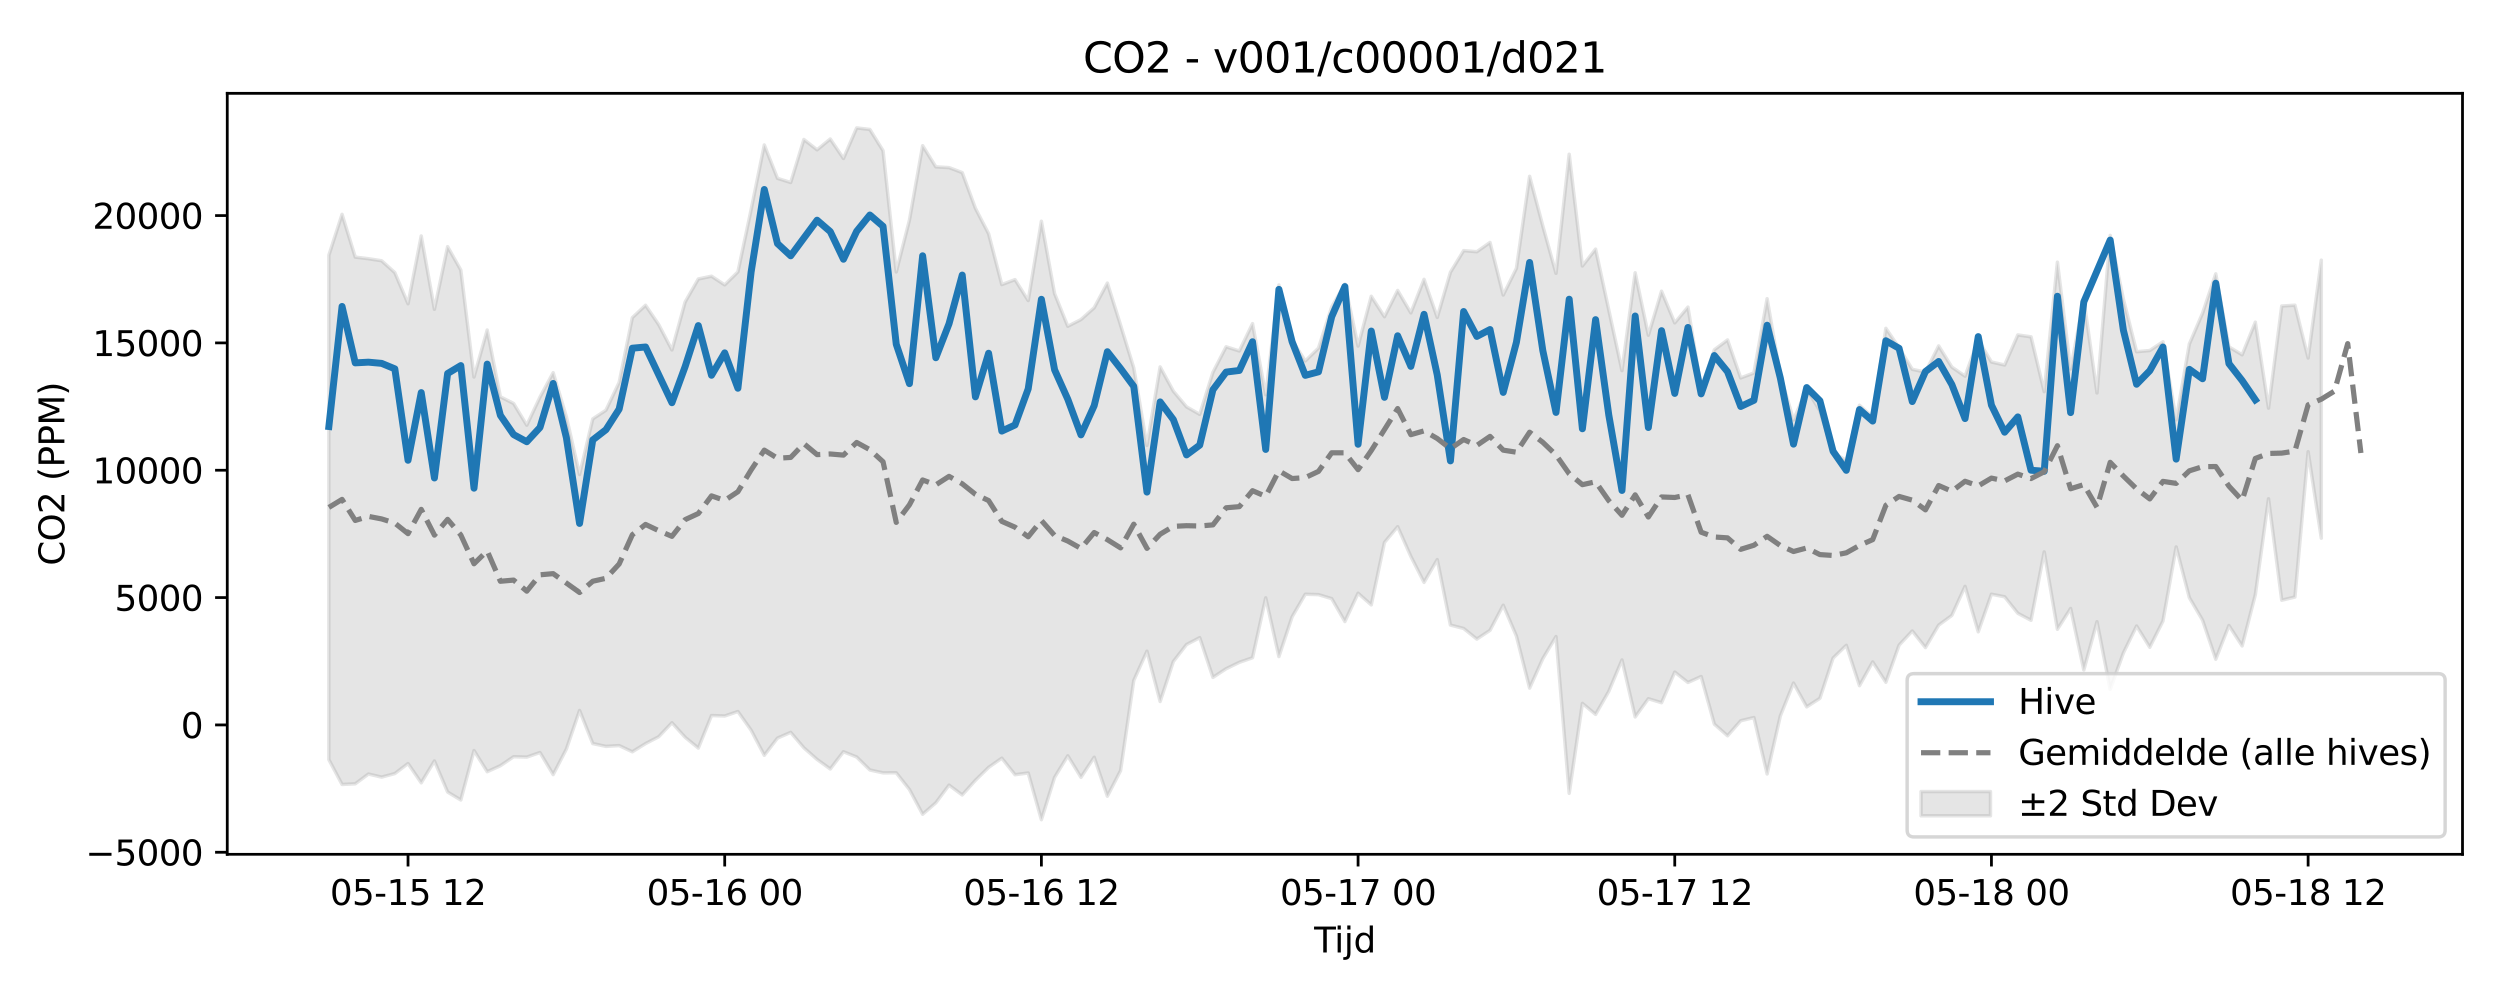 <?xml version="1.0" encoding="utf-8" standalone="no"?>
<!DOCTYPE svg PUBLIC "-//W3C//DTD SVG 1.1//EN"
  "http://www.w3.org/Graphics/SVG/1.1/DTD/svg11.dtd">
<svg xmlns:xlink="http://www.w3.org/1999/xlink" width="720pt" height="288pt" viewBox="0 0 720 288" xmlns="http://www.w3.org/2000/svg" version="1.1">
 <defs>
  <style type="text/css">*{stroke-linejoin: round; stroke-linecap: butt}</style>
 </defs>
 <g id="figure_1">
  <g id="patch_1">
   <path d="M 0 288 
L 720 288 
L 720 0 
L 0 0 
z
" style="fill: #ffffff"/>
  </g>
  <g id="axes_1">
   <g id="patch_2">
    <path d="M 65.45 246.04 
L 709.2 246.04 
L 709.2 26.88 
L 65.45 26.88 
z
" style="fill: #ffffff"/>
   </g>
   <g id="FillBetweenPolyCollection_1">
    <defs>
     <path id="mce1c0d3b7a" d="M 94.711 -214.495 
L 94.711 -69.231 
L 98.512 -62.076 
L 102.312 -62.259 
L 106.112 -65.073 
L 109.912 -64.19 
L 113.712 -65.209 
L 117.512 -68.102 
L 121.313 -62.551 
L 125.113 -68.848 
L 128.913 -59.886 
L 132.713 -57.601 
L 136.513 -71.845 
L 140.313 -65.746 
L 144.114 -67.474 
L 147.914 -70.058 
L 151.714 -69.951 
L 155.514 -71.275 
L 159.314 -64.912 
L 163.115 -72.264 
L 166.915 -83.379 
L 170.715 -73.849 
L 174.515 -73.042 
L 178.315 -73.272 
L 182.115 -71.479 
L 185.916 -73.84 
L 189.716 -75.823 
L 193.516 -79.853 
L 197.316 -75.661 
L 201.116 -72.552 
L 204.916 -81.92 
L 208.717 -81.792 
L 212.517 -83.077 
L 216.317 -77.711 
L 220.117 -70.472 
L 223.917 -75.42 
L 227.718 -77.083 
L 231.518 -72.625 
L 235.318 -69.282 
L 239.118 -66.531 
L 242.918 -71.499 
L 246.718 -69.976 
L 250.519 -66.241 
L 254.319 -65.417 
L 258.119 -65.435 
L 261.919 -60.614 
L 265.719 -53.491 
L 269.52 -56.784 
L 273.32 -61.877 
L 277.12 -59.047 
L 280.92 -63.268 
L 284.72 -66.986 
L 288.52 -69.65 
L 292.321 -64.878 
L 296.121 -65.385 
L 299.921 -51.922 
L 303.721 -64.116 
L 307.521 -70.331 
L 311.321 -64.129 
L 315.122 -69.912 
L 318.922 -58.687 
L 322.722 -66.047 
L 326.522 -92.014 
L 330.322 -100.454 
L 334.123 -85.963 
L 337.923 -97.477 
L 341.723 -102.372 
L 345.523 -104.362 
L 349.323 -92.906 
L 353.123 -95.398 
L 356.924 -97.246 
L 360.724 -98.569 
L 364.524 -115.821 
L 368.324 -98.901 
L 372.124 -110.342 
L 375.924 -116.856 
L 379.725 -116.742 
L 383.525 -115.595 
L 387.325 -108.984 
L 391.125 -117.15 
L 394.925 -113.792 
L 398.726 -131.774 
L 402.526 -136.308 
L 406.326 -127.744 
L 410.126 -120.27 
L 413.926 -126.834 
L 417.726 -107.982 
L 421.527 -107 
L 425.327 -103.944 
L 429.127 -106.463 
L 432.927 -113.692 
L 436.727 -104.809 
L 440.527 -89.824 
L 444.328 -98.298 
L 448.128 -104.668 
L 451.928 -59.526 
L 455.728 -85.431 
L 459.528 -82.25 
L 463.329 -88.89 
L 467.129 -97.928 
L 470.929 -81.514 
L 474.729 -86.768 
L 478.529 -85.617 
L 482.329 -94.44 
L 486.13 -91.447 
L 489.93 -93.165 
L 493.73 -79.443 
L 497.53 -76.091 
L 501.33 -80.429 
L 505.13 -81.344 
L 508.931 -65.099 
L 512.731 -81.795 
L 516.531 -91.28 
L 520.331 -84.421 
L 524.131 -86.885 
L 527.932 -98.478 
L 531.732 -102.151 
L 535.532 -90.525 
L 539.332 -97.366 
L 543.132 -91.504 
L 546.932 -102.192 
L 550.733 -106.274 
L 554.533 -101.497 
L 558.333 -107.959 
L 562.133 -110.755 
L 565.933 -119.129 
L 569.734 -106.034 
L 573.534 -116.866 
L 577.334 -116.121 
L 581.134 -111.368 
L 584.934 -109.353 
L 588.734 -129.056 
L 592.535 -106.761 
L 596.335 -112.754 
L 600.135 -95.031 
L 603.935 -108.952 
L 607.735 -89.474 
L 611.535 -99.946 
L 615.336 -107.711 
L 619.136 -101.574 
L 622.936 -109.148 
L 626.736 -130.479 
L 630.536 -115.865 
L 634.337 -109.392 
L 638.137 -98.144 
L 641.937 -107.855 
L 645.737 -101.967 
L 649.537 -116.717 
L 653.337 -144.359 
L 657.138 -115.139 
L 660.938 -116.054 
L 664.738 -157.914 
L 668.538 -132.992 
L 668.538 -213.082 
L 668.538 -213.082 
L 664.738 -184.9 
L 660.938 -200.1 
L 657.138 -199.872 
L 653.337 -170.446 
L 649.537 -195.225 
L 645.737 -185.814 
L 641.937 -188.114 
L 638.137 -209.134 
L 634.337 -197.8 
L 630.536 -188.935 
L 626.736 -167.095 
L 622.936 -189.584 
L 619.136 -187.052 
L 615.336 -186.712 
L 611.535 -201.849 
L 607.735 -220.219 
L 603.935 -174.827 
L 600.135 -201.833 
L 596.335 -181.721 
L 592.535 -212.503 
L 588.734 -175.2 
L 584.934 -190.997 
L 581.134 -191.539 
L 577.334 -182.875 
L 573.534 -183.748 
L 569.734 -190.089 
L 565.933 -179.659 
L 562.133 -182.288 
L 558.333 -188.378 
L 554.533 -180.833 
L 550.733 -181.64 
L 546.932 -187.868 
L 543.132 -193.447 
L 539.332 -167.814 
L 535.532 -171.298 
L 531.732 -155.42 
L 527.932 -157.57 
L 524.131 -169.671 
L 520.331 -175.945 
L 516.531 -167.052 
L 512.731 -179.985 
L 508.931 -201.984 
L 505.13 -180.6 
L 501.33 -179.159 
L 497.53 -190.097 
L 493.73 -187.262 
L 489.93 -176.289 
L 486.13 -199.557 
L 482.329 -195.013 
L 478.529 -204.137 
L 474.729 -191.451 
L 470.929 -209.447 
L 467.129 -181.266 
L 463.329 -198.729 
L 459.528 -216.252 
L 455.728 -211.394 
L 451.928 -243.582 
L 448.128 -209.274 
L 444.328 -222.933 
L 440.527 -237.219 
L 436.727 -210.721 
L 432.927 -203.029 
L 429.127 -218.178 
L 425.327 -215.504 
L 421.527 -215.829 
L 417.726 -209.582 
L 413.926 -196.582 
L 410.126 -207.55 
L 406.326 -197.889 
L 402.526 -204.357 
L 398.726 -196.783 
L 394.925 -202.676 
L 391.125 -188.33 
L 387.325 -206.183 
L 383.525 -199.601 
L 379.725 -187.745 
L 375.924 -184.045 
L 372.124 -190.024 
L 368.324 -205.922 
L 364.524 -174.289 
L 360.724 -194.792 
L 356.924 -186.923 
L 353.123 -188.125 
L 349.323 -180.764 
L 345.523 -168.662 
L 341.723 -170.831 
L 337.923 -175.349 
L 334.123 -182.336 
L 330.322 -159.7 
L 326.522 -182.048 
L 322.722 -194.376 
L 318.922 -206.478 
L 315.122 -199.362 
L 311.321 -195.972 
L 307.521 -194.034 
L 303.721 -203.452 
L 299.921 -224.29 
L 296.121 -201.441 
L 292.321 -207.472 
L 288.52 -206.042 
L 284.72 -220.682 
L 280.92 -228.012 
L 277.12 -238.295 
L 273.32 -239.734 
L 269.52 -239.946 
L 265.719 -246.047 
L 261.919 -224.617 
L 258.119 -209.683 
L 254.319 -244.603 
L 250.519 -250.724 
L 246.718 -251.158 
L 242.918 -242.357 
L 239.118 -247.977 
L 235.318 -244.855 
L 231.518 -247.828 
L 227.718 -235.438 
L 223.917 -236.641 
L 220.117 -246.251 
L 216.317 -227.585 
L 212.517 -209.7 
L 208.717 -205.957 
L 204.916 -208.454 
L 201.116 -207.659 
L 197.316 -201.025 
L 193.516 -187.211 
L 189.716 -194.498 
L 185.916 -200.085 
L 182.115 -196.515 
L 178.315 -177.874 
L 174.515 -169.866 
L 170.715 -167.355 
L 166.915 -151.338 
L 163.115 -167.97 
L 159.314 -180.668 
L 155.514 -173.636 
L 151.714 -165.538 
L 147.914 -171.809 
L 144.114 -173.717 
L 140.313 -192.954 
L 136.513 -179.425 
L 132.713 -210.235 
L 128.913 -216.964 
L 125.113 -198.926 
L 121.313 -220.051 
L 117.512 -200.516 
L 113.712 -209.485 
L 109.912 -212.903 
L 106.112 -213.492 
L 102.312 -213.959 
L 98.512 -226.269 
L 94.711 -214.495 
z
" style="stroke: #808080; stroke-opacity: 0.2"/>
    </defs>
    <g clip-path="url(#pf189ae7659)">
     <use xlink:href="#mce1c0d3b7a" x="0" y="288" style="fill: #808080; fill-opacity: 0.2; stroke: #808080; stroke-opacity: 0.2"/>
    </g>
   </g>
   <g id="matplotlib.axis_1">
    <g id="xtick_1">
     <g id="line2d_1">
      <defs>
       <path id="mb85e89aa7a" d="M 0 0 
L 0 3.5 
" style="stroke: #000000; stroke-width: 0.8"/>
      </defs>
      <g>
       <use xlink:href="#mb85e89aa7a" x="117.512" y="246.04" style="stroke: #000000; stroke-width: 0.8"/>
      </g>
     </g>
     <g id="text_1">
      <!-- 05-15 12 -->
      <g transform="translate(95.032 260.638) scale(0.1 -0.1)">
       <defs>
        <path id="DejaVuSans-30" d="M 2034 4250 
Q 1547 4250 1301 3770 
Q 1056 3291 1056 2328 
Q 1056 1369 1301 889 
Q 1547 409 2034 409 
Q 2525 409 2770 889 
Q 3016 1369 3016 2328 
Q 3016 3291 2770 3770 
Q 2525 4250 2034 4250 
z
M 2034 4750 
Q 2819 4750 3233 4129 
Q 3647 3509 3647 2328 
Q 3647 1150 3233 529 
Q 2819 -91 2034 -91 
Q 1250 -91 836 529 
Q 422 1150 422 2328 
Q 422 3509 836 4129 
Q 1250 4750 2034 4750 
z
" transform="scale(0.016)"/>
        <path id="DejaVuSans-35" d="M 691 4666 
L 3169 4666 
L 3169 4134 
L 1269 4134 
L 1269 2991 
Q 1406 3038 1543 3061 
Q 1681 3084 1819 3084 
Q 2600 3084 3056 2656 
Q 3513 2228 3513 1497 
Q 3513 744 3044 326 
Q 2575 -91 1722 -91 
Q 1428 -91 1123 -41 
Q 819 9 494 109 
L 494 744 
Q 775 591 1075 516 
Q 1375 441 1709 441 
Q 2250 441 2565 725 
Q 2881 1009 2881 1497 
Q 2881 1984 2565 2268 
Q 2250 2553 1709 2553 
Q 1456 2553 1204 2497 
Q 953 2441 691 2322 
L 691 4666 
z
" transform="scale(0.016)"/>
        <path id="DejaVuSans-2d" d="M 313 2009 
L 1997 2009 
L 1997 1497 
L 313 1497 
L 313 2009 
z
" transform="scale(0.016)"/>
        <path id="DejaVuSans-31" d="M 794 531 
L 1825 531 
L 1825 4091 
L 703 3866 
L 703 4441 
L 1819 4666 
L 2450 4666 
L 2450 531 
L 3481 531 
L 3481 0 
L 794 0 
L 794 531 
z
" transform="scale(0.016)"/>
        <path id="DejaVuSans-20" transform="scale(0.016)"/>
        <path id="DejaVuSans-32" d="M 1228 531 
L 3431 531 
L 3431 0 
L 469 0 
L 469 531 
Q 828 903 1448 1529 
Q 2069 2156 2228 2338 
Q 2531 2678 2651 2914 
Q 2772 3150 2772 3378 
Q 2772 3750 2511 3984 
Q 2250 4219 1831 4219 
Q 1534 4219 1204 4116 
Q 875 4013 500 3803 
L 500 4441 
Q 881 4594 1212 4672 
Q 1544 4750 1819 4750 
Q 2544 4750 2975 4387 
Q 3406 4025 3406 3419 
Q 3406 3131 3298 2873 
Q 3191 2616 2906 2266 
Q 2828 2175 2409 1742 
Q 1991 1309 1228 531 
z
" transform="scale(0.016)"/>
       </defs>
       <use xlink:href="#DejaVuSans-30"/>
       <use xlink:href="#DejaVuSans-35" transform="translate(63.623 0)"/>
       <use xlink:href="#DejaVuSans-2d" transform="translate(127.246 0)"/>
       <use xlink:href="#DejaVuSans-31" transform="translate(163.33 0)"/>
       <use xlink:href="#DejaVuSans-35" transform="translate(226.953 0)"/>
       <use xlink:href="#DejaVuSans-20" transform="translate(290.576 0)"/>
       <use xlink:href="#DejaVuSans-31" transform="translate(322.363 0)"/>
       <use xlink:href="#DejaVuSans-32" transform="translate(385.986 0)"/>
      </g>
     </g>
    </g>
    <g id="xtick_2">
     <g id="line2d_2">
      <g>
       <use xlink:href="#mb85e89aa7a" x="208.717" y="246.04" style="stroke: #000000; stroke-width: 0.8"/>
      </g>
     </g>
     <g id="text_2">
      <!-- 05-16 00 -->
      <g transform="translate(186.236 260.638) scale(0.1 -0.1)">
       <defs>
        <path id="DejaVuSans-36" d="M 2113 2584 
Q 1688 2584 1439 2293 
Q 1191 2003 1191 1497 
Q 1191 994 1439 701 
Q 1688 409 2113 409 
Q 2538 409 2786 701 
Q 3034 994 3034 1497 
Q 3034 2003 2786 2293 
Q 2538 2584 2113 2584 
z
M 3366 4563 
L 3366 3988 
Q 3128 4100 2886 4159 
Q 2644 4219 2406 4219 
Q 1781 4219 1451 3797 
Q 1122 3375 1075 2522 
Q 1259 2794 1537 2939 
Q 1816 3084 2150 3084 
Q 2853 3084 3261 2657 
Q 3669 2231 3669 1497 
Q 3669 778 3244 343 
Q 2819 -91 2113 -91 
Q 1303 -91 875 529 
Q 447 1150 447 2328 
Q 447 3434 972 4092 
Q 1497 4750 2381 4750 
Q 2619 4750 2861 4703 
Q 3103 4656 3366 4563 
z
" transform="scale(0.016)"/>
       </defs>
       <use xlink:href="#DejaVuSans-30"/>
       <use xlink:href="#DejaVuSans-35" transform="translate(63.623 0)"/>
       <use xlink:href="#DejaVuSans-2d" transform="translate(127.246 0)"/>
       <use xlink:href="#DejaVuSans-31" transform="translate(163.33 0)"/>
       <use xlink:href="#DejaVuSans-36" transform="translate(226.953 0)"/>
       <use xlink:href="#DejaVuSans-20" transform="translate(290.576 0)"/>
       <use xlink:href="#DejaVuSans-30" transform="translate(322.363 0)"/>
       <use xlink:href="#DejaVuSans-30" transform="translate(385.986 0)"/>
      </g>
     </g>
    </g>
    <g id="xtick_3">
     <g id="line2d_3">
      <g>
       <use xlink:href="#mb85e89aa7a" x="299.921" y="246.04" style="stroke: #000000; stroke-width: 0.8"/>
      </g>
     </g>
     <g id="text_3">
      <!-- 05-16 12 -->
      <g transform="translate(277.44 260.638) scale(0.1 -0.1)">
       <use xlink:href="#DejaVuSans-30"/>
       <use xlink:href="#DejaVuSans-35" transform="translate(63.623 0)"/>
       <use xlink:href="#DejaVuSans-2d" transform="translate(127.246 0)"/>
       <use xlink:href="#DejaVuSans-31" transform="translate(163.33 0)"/>
       <use xlink:href="#DejaVuSans-36" transform="translate(226.953 0)"/>
       <use xlink:href="#DejaVuSans-20" transform="translate(290.576 0)"/>
       <use xlink:href="#DejaVuSans-31" transform="translate(322.363 0)"/>
       <use xlink:href="#DejaVuSans-32" transform="translate(385.986 0)"/>
      </g>
     </g>
    </g>
    <g id="xtick_4">
     <g id="line2d_4">
      <g>
       <use xlink:href="#mb85e89aa7a" x="391.125" y="246.04" style="stroke: #000000; stroke-width: 0.8"/>
      </g>
     </g>
     <g id="text_4">
      <!-- 05-17 00 -->
      <g transform="translate(368.645 260.638) scale(0.1 -0.1)">
       <defs>
        <path id="DejaVuSans-37" d="M 525 4666 
L 3525 4666 
L 3525 4397 
L 1831 0 
L 1172 0 
L 2766 4134 
L 525 4134 
L 525 4666 
z
" transform="scale(0.016)"/>
       </defs>
       <use xlink:href="#DejaVuSans-30"/>
       <use xlink:href="#DejaVuSans-35" transform="translate(63.623 0)"/>
       <use xlink:href="#DejaVuSans-2d" transform="translate(127.246 0)"/>
       <use xlink:href="#DejaVuSans-31" transform="translate(163.33 0)"/>
       <use xlink:href="#DejaVuSans-37" transform="translate(226.953 0)"/>
       <use xlink:href="#DejaVuSans-20" transform="translate(290.576 0)"/>
       <use xlink:href="#DejaVuSans-30" transform="translate(322.363 0)"/>
       <use xlink:href="#DejaVuSans-30" transform="translate(385.986 0)"/>
      </g>
     </g>
    </g>
    <g id="xtick_5">
     <g id="line2d_5">
      <g>
       <use xlink:href="#mb85e89aa7a" x="482.329" y="246.04" style="stroke: #000000; stroke-width: 0.8"/>
      </g>
     </g>
     <g id="text_5">
      <!-- 05-17 12 -->
      <g transform="translate(459.849 260.638) scale(0.1 -0.1)">
       <use xlink:href="#DejaVuSans-30"/>
       <use xlink:href="#DejaVuSans-35" transform="translate(63.623 0)"/>
       <use xlink:href="#DejaVuSans-2d" transform="translate(127.246 0)"/>
       <use xlink:href="#DejaVuSans-31" transform="translate(163.33 0)"/>
       <use xlink:href="#DejaVuSans-37" transform="translate(226.953 0)"/>
       <use xlink:href="#DejaVuSans-20" transform="translate(290.576 0)"/>
       <use xlink:href="#DejaVuSans-31" transform="translate(322.363 0)"/>
       <use xlink:href="#DejaVuSans-32" transform="translate(385.986 0)"/>
      </g>
     </g>
    </g>
    <g id="xtick_6">
     <g id="line2d_6">
      <g>
       <use xlink:href="#mb85e89aa7a" x="573.534" y="246.04" style="stroke: #000000; stroke-width: 0.8"/>
      </g>
     </g>
     <g id="text_6">
      <!-- 05-18 00 -->
      <g transform="translate(551.053 260.638) scale(0.1 -0.1)">
       <defs>
        <path id="DejaVuSans-38" d="M 2034 2216 
Q 1584 2216 1326 1975 
Q 1069 1734 1069 1313 
Q 1069 891 1326 650 
Q 1584 409 2034 409 
Q 2484 409 2743 651 
Q 3003 894 3003 1313 
Q 3003 1734 2745 1975 
Q 2488 2216 2034 2216 
z
M 1403 2484 
Q 997 2584 770 2862 
Q 544 3141 544 3541 
Q 544 4100 942 4425 
Q 1341 4750 2034 4750 
Q 2731 4750 3128 4425 
Q 3525 4100 3525 3541 
Q 3525 3141 3298 2862 
Q 3072 2584 2669 2484 
Q 3125 2378 3379 2068 
Q 3634 1759 3634 1313 
Q 3634 634 3220 271 
Q 2806 -91 2034 -91 
Q 1263 -91 848 271 
Q 434 634 434 1313 
Q 434 1759 690 2068 
Q 947 2378 1403 2484 
z
M 1172 3481 
Q 1172 3119 1398 2916 
Q 1625 2713 2034 2713 
Q 2441 2713 2670 2916 
Q 2900 3119 2900 3481 
Q 2900 3844 2670 4047 
Q 2441 4250 2034 4250 
Q 1625 4250 1398 4047 
Q 1172 3844 1172 3481 
z
" transform="scale(0.016)"/>
       </defs>
       <use xlink:href="#DejaVuSans-30"/>
       <use xlink:href="#DejaVuSans-35" transform="translate(63.623 0)"/>
       <use xlink:href="#DejaVuSans-2d" transform="translate(127.246 0)"/>
       <use xlink:href="#DejaVuSans-31" transform="translate(163.33 0)"/>
       <use xlink:href="#DejaVuSans-38" transform="translate(226.953 0)"/>
       <use xlink:href="#DejaVuSans-20" transform="translate(290.576 0)"/>
       <use xlink:href="#DejaVuSans-30" transform="translate(322.363 0)"/>
       <use xlink:href="#DejaVuSans-30" transform="translate(385.986 0)"/>
      </g>
     </g>
    </g>
    <g id="xtick_7">
     <g id="line2d_7">
      <g>
       <use xlink:href="#mb85e89aa7a" x="664.738" y="246.04" style="stroke: #000000; stroke-width: 0.8"/>
      </g>
     </g>
     <g id="text_7">
      <!-- 05-18 12 -->
      <g transform="translate(642.257 260.638) scale(0.1 -0.1)">
       <use xlink:href="#DejaVuSans-30"/>
       <use xlink:href="#DejaVuSans-35" transform="translate(63.623 0)"/>
       <use xlink:href="#DejaVuSans-2d" transform="translate(127.246 0)"/>
       <use xlink:href="#DejaVuSans-31" transform="translate(163.33 0)"/>
       <use xlink:href="#DejaVuSans-38" transform="translate(226.953 0)"/>
       <use xlink:href="#DejaVuSans-20" transform="translate(290.576 0)"/>
       <use xlink:href="#DejaVuSans-31" transform="translate(322.363 0)"/>
       <use xlink:href="#DejaVuSans-32" transform="translate(385.986 0)"/>
      </g>
     </g>
    </g>
    <g id="text_8">
     <!-- Tijd -->
     <g transform="translate(378.475 274.317) scale(0.1 -0.1)">
      <defs>
       <path id="DejaVuSans-54" d="M -19 4666 
L 3928 4666 
L 3928 4134 
L 2272 4134 
L 2272 0 
L 1638 0 
L 1638 4134 
L -19 4134 
L -19 4666 
z
" transform="scale(0.016)"/>
       <path id="DejaVuSans-69" d="M 603 3500 
L 1178 3500 
L 1178 0 
L 603 0 
L 603 3500 
z
M 603 4863 
L 1178 4863 
L 1178 4134 
L 603 4134 
L 603 4863 
z
" transform="scale(0.016)"/>
       <path id="DejaVuSans-6a" d="M 603 3500 
L 1178 3500 
L 1178 -63 
Q 1178 -731 923 -1031 
Q 669 -1331 103 -1331 
L -116 -1331 
L -116 -844 
L 38 -844 
Q 366 -844 484 -692 
Q 603 -541 603 -63 
L 603 3500 
z
M 603 4863 
L 1178 4863 
L 1178 4134 
L 603 4134 
L 603 4863 
z
" transform="scale(0.016)"/>
       <path id="DejaVuSans-64" d="M 2906 2969 
L 2906 4863 
L 3481 4863 
L 3481 0 
L 2906 0 
L 2906 525 
Q 2725 213 2448 61 
Q 2172 -91 1784 -91 
Q 1150 -91 751 415 
Q 353 922 353 1747 
Q 353 2572 751 3078 
Q 1150 3584 1784 3584 
Q 2172 3584 2448 3432 
Q 2725 3281 2906 2969 
z
M 947 1747 
Q 947 1113 1208 752 
Q 1469 391 1925 391 
Q 2381 391 2643 752 
Q 2906 1113 2906 1747 
Q 2906 2381 2643 2742 
Q 2381 3103 1925 3103 
Q 1469 3103 1208 2742 
Q 947 2381 947 1747 
z
" transform="scale(0.016)"/>
      </defs>
      <use xlink:href="#DejaVuSans-54"/>
      <use xlink:href="#DejaVuSans-69" transform="translate(57.959 0)"/>
      <use xlink:href="#DejaVuSans-6a" transform="translate(85.742 0)"/>
      <use xlink:href="#DejaVuSans-64" transform="translate(113.525 0)"/>
     </g>
    </g>
   </g>
   <g id="matplotlib.axis_2">
    <g id="ytick_1">
     <g id="line2d_8">
      <defs>
       <path id="m523d110ab5" d="M 0 0 
L -3.5 0 
" style="stroke: #000000; stroke-width: 0.8"/>
      </defs>
      <g>
       <use xlink:href="#m523d110ab5" x="65.45" y="245.447" style="stroke: #000000; stroke-width: 0.8"/>
      </g>
     </g>
     <g id="text_9">
      <!-- −5000 -->
      <g transform="translate(24.62 249.246) scale(0.1 -0.1)">
       <defs>
        <path id="DejaVuSans-2212" d="M 678 2272 
L 4684 2272 
L 4684 1741 
L 678 1741 
L 678 2272 
z
" transform="scale(0.016)"/>
       </defs>
       <use xlink:href="#DejaVuSans-2212"/>
       <use xlink:href="#DejaVuSans-35" transform="translate(83.789 0)"/>
       <use xlink:href="#DejaVuSans-30" transform="translate(147.412 0)"/>
       <use xlink:href="#DejaVuSans-30" transform="translate(211.035 0)"/>
       <use xlink:href="#DejaVuSans-30" transform="translate(274.658 0)"/>
      </g>
     </g>
    </g>
    <g id="ytick_2">
     <g id="line2d_9">
      <g>
       <use xlink:href="#m523d110ab5" x="65.45" y="208.774" style="stroke: #000000; stroke-width: 0.8"/>
      </g>
     </g>
     <g id="text_10">
      <!-- 0 -->
      <g transform="translate(52.087 212.573) scale(0.1 -0.1)">
       <use xlink:href="#DejaVuSans-30"/>
      </g>
     </g>
    </g>
    <g id="ytick_3">
     <g id="line2d_10">
      <g>
       <use xlink:href="#m523d110ab5" x="65.45" y="172.101" style="stroke: #000000; stroke-width: 0.8"/>
      </g>
     </g>
     <g id="text_11">
      <!-- 5000 -->
      <g transform="translate(33 175.901) scale(0.1 -0.1)">
       <use xlink:href="#DejaVuSans-35"/>
       <use xlink:href="#DejaVuSans-30" transform="translate(63.623 0)"/>
       <use xlink:href="#DejaVuSans-30" transform="translate(127.246 0)"/>
       <use xlink:href="#DejaVuSans-30" transform="translate(190.869 0)"/>
      </g>
     </g>
    </g>
    <g id="ytick_4">
     <g id="line2d_11">
      <g>
       <use xlink:href="#m523d110ab5" x="65.45" y="135.429" style="stroke: #000000; stroke-width: 0.8"/>
      </g>
     </g>
     <g id="text_12">
      <!-- 10000 -->
      <g transform="translate(26.637 139.228) scale(0.1 -0.1)">
       <use xlink:href="#DejaVuSans-31"/>
       <use xlink:href="#DejaVuSans-30" transform="translate(63.623 0)"/>
       <use xlink:href="#DejaVuSans-30" transform="translate(127.246 0)"/>
       <use xlink:href="#DejaVuSans-30" transform="translate(190.869 0)"/>
       <use xlink:href="#DejaVuSans-30" transform="translate(254.492 0)"/>
      </g>
     </g>
    </g>
    <g id="ytick_5">
     <g id="line2d_12">
      <g>
       <use xlink:href="#m523d110ab5" x="65.45" y="98.756" style="stroke: #000000; stroke-width: 0.8"/>
      </g>
     </g>
     <g id="text_13">
      <!-- 15000 -->
      <g transform="translate(26.637 102.555) scale(0.1 -0.1)">
       <use xlink:href="#DejaVuSans-31"/>
       <use xlink:href="#DejaVuSans-35" transform="translate(63.623 0)"/>
       <use xlink:href="#DejaVuSans-30" transform="translate(127.246 0)"/>
       <use xlink:href="#DejaVuSans-30" transform="translate(190.869 0)"/>
       <use xlink:href="#DejaVuSans-30" transform="translate(254.492 0)"/>
      </g>
     </g>
    </g>
    <g id="ytick_6">
     <g id="line2d_13">
      <g>
       <use xlink:href="#m523d110ab5" x="65.45" y="62.083" style="stroke: #000000; stroke-width: 0.8"/>
      </g>
     </g>
     <g id="text_14">
      <!-- 20000 -->
      <g transform="translate(26.637 65.883) scale(0.1 -0.1)">
       <use xlink:href="#DejaVuSans-32"/>
       <use xlink:href="#DejaVuSans-30" transform="translate(63.623 0)"/>
       <use xlink:href="#DejaVuSans-30" transform="translate(127.246 0)"/>
       <use xlink:href="#DejaVuSans-30" transform="translate(190.869 0)"/>
       <use xlink:href="#DejaVuSans-30" transform="translate(254.492 0)"/>
      </g>
     </g>
    </g>
    <g id="text_15">
     <!-- CO2 (PPM) -->
     <g transform="translate(18.541 162.903) rotate(-90) scale(0.1 -0.1)">
      <defs>
       <path id="DejaVuSans-43" d="M 4122 4306 
L 4122 3641 
Q 3803 3938 3442 4084 
Q 3081 4231 2675 4231 
Q 1875 4231 1450 3742 
Q 1025 3253 1025 2328 
Q 1025 1406 1450 917 
Q 1875 428 2675 428 
Q 3081 428 3442 575 
Q 3803 722 4122 1019 
L 4122 359 
Q 3791 134 3420 21 
Q 3050 -91 2638 -91 
Q 1578 -91 968 557 
Q 359 1206 359 2328 
Q 359 3453 968 4101 
Q 1578 4750 2638 4750 
Q 3056 4750 3426 4639 
Q 3797 4528 4122 4306 
z
" transform="scale(0.016)"/>
       <path id="DejaVuSans-4f" d="M 2522 4238 
Q 1834 4238 1429 3725 
Q 1025 3213 1025 2328 
Q 1025 1447 1429 934 
Q 1834 422 2522 422 
Q 3209 422 3611 934 
Q 4013 1447 4013 2328 
Q 4013 3213 3611 3725 
Q 3209 4238 2522 4238 
z
M 2522 4750 
Q 3503 4750 4090 4092 
Q 4678 3434 4678 2328 
Q 4678 1225 4090 567 
Q 3503 -91 2522 -91 
Q 1538 -91 948 565 
Q 359 1222 359 2328 
Q 359 3434 948 4092 
Q 1538 4750 2522 4750 
z
" transform="scale(0.016)"/>
       <path id="DejaVuSans-28" d="M 1984 4856 
Q 1566 4138 1362 3434 
Q 1159 2731 1159 2009 
Q 1159 1288 1364 580 
Q 1569 -128 1984 -844 
L 1484 -844 
Q 1016 -109 783 600 
Q 550 1309 550 2009 
Q 550 2706 781 3412 
Q 1013 4119 1484 4856 
L 1984 4856 
z
" transform="scale(0.016)"/>
       <path id="DejaVuSans-50" d="M 1259 4147 
L 1259 2394 
L 2053 2394 
Q 2494 2394 2734 2622 
Q 2975 2850 2975 3272 
Q 2975 3691 2734 3919 
Q 2494 4147 2053 4147 
L 1259 4147 
z
M 628 4666 
L 2053 4666 
Q 2838 4666 3239 4311 
Q 3641 3956 3641 3272 
Q 3641 2581 3239 2228 
Q 2838 1875 2053 1875 
L 1259 1875 
L 1259 0 
L 628 0 
L 628 4666 
z
" transform="scale(0.016)"/>
       <path id="DejaVuSans-4d" d="M 628 4666 
L 1569 4666 
L 2759 1491 
L 3956 4666 
L 4897 4666 
L 4897 0 
L 4281 0 
L 4281 4097 
L 3078 897 
L 2444 897 
L 1241 4097 
L 1241 0 
L 628 0 
L 628 4666 
z
" transform="scale(0.016)"/>
       <path id="DejaVuSans-29" d="M 513 4856 
L 1013 4856 
Q 1481 4119 1714 3412 
Q 1947 2706 1947 2009 
Q 1947 1309 1714 600 
Q 1481 -109 1013 -844 
L 513 -844 
Q 928 -128 1133 580 
Q 1338 1288 1338 2009 
Q 1338 2731 1133 3434 
Q 928 4138 513 4856 
z
" transform="scale(0.016)"/>
      </defs>
      <use xlink:href="#DejaVuSans-43"/>
      <use xlink:href="#DejaVuSans-4f" transform="translate(69.824 0)"/>
      <use xlink:href="#DejaVuSans-32" transform="translate(148.535 0)"/>
      <use xlink:href="#DejaVuSans-20" transform="translate(212.158 0)"/>
      <use xlink:href="#DejaVuSans-28" transform="translate(243.945 0)"/>
      <use xlink:href="#DejaVuSans-50" transform="translate(282.959 0)"/>
      <use xlink:href="#DejaVuSans-50" transform="translate(343.262 0)"/>
      <use xlink:href="#DejaVuSans-4d" transform="translate(403.564 0)"/>
      <use xlink:href="#DejaVuSans-29" transform="translate(489.844 0)"/>
     </g>
    </g>
   </g>
   <g id="line2d_14">
    <path d="M 94.711 122.846 
L 98.512 88.26 
L 102.312 104.506 
L 106.112 104.303 
L 109.912 104.651 
L 113.712 106.225 
L 117.512 132.558 
L 121.313 113.071 
L 125.113 137.656 
L 128.913 107.567 
L 132.713 105.284 
L 136.513 140.596 
L 140.313 104.866 
L 144.114 119.628 
L 147.914 125.157 
L 151.714 127.221 
L 155.514 123.114 
L 159.314 110.436 
L 163.115 126.05 
L 166.915 150.751 
L 170.715 126.701 
L 174.515 123.755 
L 178.315 117.821 
L 182.115 100.279 
L 185.916 99.932 
L 193.516 115.98 
L 197.316 105.582 
L 201.116 93.771 
L 204.916 108.081 
L 208.717 101.626 
L 212.517 111.814 
L 216.317 78.371 
L 220.117 54.575 
L 223.917 70.149 
L 227.718 73.674 
L 235.318 63.418 
L 239.118 66.697 
L 242.918 74.662 
L 246.718 66.614 
L 250.519 61.925 
L 254.319 65.184 
L 258.119 99.14 
L 261.919 110.488 
L 265.719 73.668 
L 269.52 103.025 
L 273.32 93.238 
L 277.12 79.224 
L 280.92 114.291 
L 284.72 101.734 
L 288.52 124.156 
L 292.321 122.398 
L 296.121 111.992 
L 299.921 86.199 
L 303.721 106.498 
L 307.521 114.973 
L 311.321 125.239 
L 315.122 116.841 
L 318.922 101.294 
L 322.722 106.137 
L 326.522 111.276 
L 330.322 141.722 
L 334.123 115.75 
L 337.923 120.844 
L 341.723 131.013 
L 345.523 128.192 
L 349.323 112.247 
L 353.123 107.159 
L 356.924 106.69 
L 360.724 98.424 
L 364.524 129.436 
L 368.324 83.341 
L 372.124 98.411 
L 375.924 108.103 
L 379.725 107.086 
L 383.525 91.224 
L 387.325 82.53 
L 391.125 127.95 
L 394.925 95.346 
L 398.726 114.428 
L 402.526 96.705 
L 406.326 105.516 
L 410.126 90.527 
L 413.926 107.98 
L 417.726 132.733 
L 421.527 89.72 
L 425.327 96.889 
L 429.127 94.905 
L 432.927 113.012 
L 436.727 98.578 
L 440.527 75.583 
L 444.328 100.949 
L 448.128 118.779 
L 451.928 86.174 
L 455.728 123.486 
L 459.528 92.06 
L 463.329 119.52 
L 467.129 141.249 
L 470.929 91.013 
L 474.729 123.121 
L 478.529 95.236 
L 482.329 113.304 
L 486.13 94.309 
L 489.93 113.432 
L 493.73 102.394 
L 497.53 107.059 
L 501.33 117.067 
L 505.13 115.286 
L 508.931 93.666 
L 512.731 108.856 
L 516.531 127.911 
L 520.331 111.621 
L 524.131 115.424 
L 527.932 129.979 
L 531.732 135.454 
L 535.532 117.955 
L 539.332 121.268 
L 543.132 98.138 
L 546.932 100.309 
L 550.733 115.65 
L 554.533 106.995 
L 558.333 104.108 
L 562.133 110.755 
L 565.933 120.549 
L 569.734 96.947 
L 573.534 116.684 
L 577.334 124.473 
L 581.134 120.068 
L 584.934 135.424 
L 588.734 135.722 
L 592.535 85.317 
L 596.335 118.828 
L 600.135 86.948 
L 607.735 69.147 
L 611.535 95.085 
L 615.336 110.664 
L 619.136 106.762 
L 622.936 99.952 
L 626.736 132.224 
L 630.536 106.369 
L 634.337 109.083 
L 638.137 81.569 
L 641.937 104.729 
L 645.737 109.599 
L 649.537 115.152 
L 649.537 115.152 
" clip-path="url(#pf189ae7659)" style="fill: none; stroke: #1f77b4; stroke-width: 2; stroke-linecap: square"/>
   </g>
   <g id="line2d_15">
    <path d="M 94.711 146.137 
L 98.512 143.828 
L 102.312 149.891 
L 106.112 148.717 
L 109.912 149.453 
L 113.712 150.653 
L 117.512 153.691 
L 121.313 146.699 
L 125.113 154.113 
L 128.913 149.575 
L 132.713 154.082 
L 136.513 162.365 
L 140.313 158.65 
L 144.114 167.405 
L 147.914 167.066 
L 151.714 170.255 
L 155.514 165.545 
L 159.314 165.21 
L 166.915 170.641 
L 170.715 167.398 
L 174.515 166.546 
L 178.315 162.427 
L 182.115 154.003 
L 185.916 151.038 
L 189.716 152.839 
L 193.516 154.468 
L 197.316 149.657 
L 201.116 147.894 
L 204.916 142.813 
L 208.717 144.125 
L 212.517 141.611 
L 216.317 135.352 
L 220.117 129.639 
L 223.917 131.969 
L 227.718 131.739 
L 231.518 127.774 
L 235.318 130.931 
L 239.118 130.746 
L 242.918 131.072 
L 246.718 127.433 
L 250.519 129.517 
L 254.319 132.99 
L 258.119 150.441 
L 261.919 145.385 
L 265.719 138.231 
L 269.52 139.635 
L 273.32 137.194 
L 277.12 139.329 
L 280.92 142.36 
L 284.72 144.166 
L 288.52 150.154 
L 292.321 151.825 
L 296.121 154.587 
L 299.921 149.894 
L 303.721 154.216 
L 307.521 155.818 
L 311.321 157.95 
L 315.122 153.363 
L 318.922 155.418 
L 322.722 157.789 
L 326.522 150.969 
L 330.322 157.923 
L 334.123 153.851 
L 337.923 151.587 
L 341.723 151.399 
L 345.523 151.488 
L 349.323 151.165 
L 353.123 146.239 
L 356.924 145.915 
L 360.724 141.32 
L 364.524 142.945 
L 368.324 135.588 
L 372.124 137.817 
L 375.924 137.55 
L 379.725 135.756 
L 383.525 130.402 
L 387.325 130.416 
L 391.125 135.26 
L 394.925 129.766 
L 402.526 117.668 
L 406.326 125.183 
L 410.126 124.09 
L 413.926 126.292 
L 417.726 129.218 
L 421.527 126.585 
L 425.327 128.276 
L 429.127 125.679 
L 432.927 129.64 
L 436.727 130.235 
L 440.527 124.478 
L 444.328 127.385 
L 448.128 131.029 
L 451.928 136.446 
L 455.728 139.587 
L 459.528 138.749 
L 463.329 144.19 
L 467.129 148.403 
L 470.929 142.519 
L 474.729 148.891 
L 478.529 143.123 
L 482.329 143.273 
L 486.13 142.498 
L 489.93 153.273 
L 493.73 154.648 
L 497.53 154.906 
L 501.33 158.206 
L 505.13 157.028 
L 508.931 154.459 
L 512.731 157.11 
L 516.531 158.834 
L 520.331 157.817 
L 524.131 159.722 
L 527.932 159.976 
L 531.732 159.215 
L 535.532 157.089 
L 539.332 155.41 
L 543.132 145.524 
L 546.932 142.97 
L 550.733 144.043 
L 554.533 146.835 
L 558.333 139.832 
L 562.133 141.478 
L 565.933 138.606 
L 569.734 139.938 
L 573.534 137.693 
L 577.334 138.502 
L 581.134 136.546 
L 584.934 137.825 
L 588.734 135.872 
L 592.535 128.368 
L 596.335 140.762 
L 600.135 139.568 
L 603.935 146.11 
L 607.735 133.154 
L 611.535 137.103 
L 615.336 140.788 
L 619.136 143.687 
L 622.936 138.634 
L 626.736 139.213 
L 630.536 135.6 
L 634.337 134.404 
L 638.137 134.361 
L 641.937 140.015 
L 645.737 144.11 
L 649.537 132.029 
L 653.337 130.597 
L 657.138 130.494 
L 660.938 129.923 
L 664.738 116.593 
L 668.538 114.963 
L 672.338 112.622 
L 676.138 98.969 
L 679.939 130.466 
L 679.939 130.466 
" clip-path="url(#pf189ae7659)" style="fill: none; stroke-dasharray: 5.55,2.4; stroke-dashoffset: 0; stroke: #808080; stroke-width: 1.5"/>
   </g>
   <g id="patch_3">
    <path d="M 65.45 246.04 
L 65.45 26.88 
" style="fill: none; stroke: #000000; stroke-width: 0.8; stroke-linejoin: miter; stroke-linecap: square"/>
   </g>
   <g id="patch_4">
    <path d="M 709.2 246.04 
L 709.2 26.88 
" style="fill: none; stroke: #000000; stroke-width: 0.8; stroke-linejoin: miter; stroke-linecap: square"/>
   </g>
   <g id="patch_5">
    <path d="M 65.45 246.04 
L 709.2 246.04 
" style="fill: none; stroke: #000000; stroke-width: 0.8; stroke-linejoin: miter; stroke-linecap: square"/>
   </g>
   <g id="patch_6">
    <path d="M 65.45 26.88 
L 709.2 26.88 
" style="fill: none; stroke: #000000; stroke-width: 0.8; stroke-linejoin: miter; stroke-linecap: square"/>
   </g>
   <g id="text_16">
    <!-- CO2 - v001/c00001/d021 -->
    <g transform="translate(311.922 20.88) scale(0.12 -0.12)">
     <defs>
      <path id="DejaVuSans-76" d="M 191 3500 
L 800 3500 
L 1894 563 
L 2988 3500 
L 3597 3500 
L 2284 0 
L 1503 0 
L 191 3500 
z
" transform="scale(0.016)"/>
      <path id="DejaVuSans-2f" d="M 1625 4666 
L 2156 4666 
L 531 -594 
L 0 -594 
L 1625 4666 
z
" transform="scale(0.016)"/>
      <path id="DejaVuSans-63" d="M 3122 3366 
L 3122 2828 
Q 2878 2963 2633 3030 
Q 2388 3097 2138 3097 
Q 1578 3097 1268 2742 
Q 959 2388 959 1747 
Q 959 1106 1268 751 
Q 1578 397 2138 397 
Q 2388 397 2633 464 
Q 2878 531 3122 666 
L 3122 134 
Q 2881 22 2623 -34 
Q 2366 -91 2075 -91 
Q 1284 -91 818 406 
Q 353 903 353 1747 
Q 353 2603 823 3093 
Q 1294 3584 2113 3584 
Q 2378 3584 2631 3529 
Q 2884 3475 3122 3366 
z
" transform="scale(0.016)"/>
     </defs>
     <use xlink:href="#DejaVuSans-43"/>
     <use xlink:href="#DejaVuSans-4f" transform="translate(69.824 0)"/>
     <use xlink:href="#DejaVuSans-32" transform="translate(148.535 0)"/>
     <use xlink:href="#DejaVuSans-20" transform="translate(212.158 0)"/>
     <use xlink:href="#DejaVuSans-2d" transform="translate(243.945 0)"/>
     <use xlink:href="#DejaVuSans-20" transform="translate(280.029 0)"/>
     <use xlink:href="#DejaVuSans-76" transform="translate(311.816 0)"/>
     <use xlink:href="#DejaVuSans-30" transform="translate(370.996 0)"/>
     <use xlink:href="#DejaVuSans-30" transform="translate(434.619 0)"/>
     <use xlink:href="#DejaVuSans-31" transform="translate(498.242 0)"/>
     <use xlink:href="#DejaVuSans-2f" transform="translate(561.865 0)"/>
     <use xlink:href="#DejaVuSans-63" transform="translate(595.557 0)"/>
     <use xlink:href="#DejaVuSans-30" transform="translate(650.537 0)"/>
     <use xlink:href="#DejaVuSans-30" transform="translate(714.16 0)"/>
     <use xlink:href="#DejaVuSans-30" transform="translate(777.783 0)"/>
     <use xlink:href="#DejaVuSans-30" transform="translate(841.406 0)"/>
     <use xlink:href="#DejaVuSans-31" transform="translate(905.029 0)"/>
     <use xlink:href="#DejaVuSans-2f" transform="translate(968.652 0)"/>
     <use xlink:href="#DejaVuSans-64" transform="translate(1002.344 0)"/>
     <use xlink:href="#DejaVuSans-30" transform="translate(1065.82 0)"/>
     <use xlink:href="#DejaVuSans-32" transform="translate(1129.443 0)"/>
     <use xlink:href="#DejaVuSans-31" transform="translate(1193.066 0)"/>
    </g>
   </g>
   <g id="legend_1">
    <g id="patch_7">
     <path d="M 551.256 241.04 
L 702.2 241.04 
Q 704.2 241.04 704.2 239.04 
L 704.2 196.006 
Q 704.2 194.006 702.2 194.006 
L 551.256 194.006 
Q 549.256 194.006 549.256 196.006 
L 549.256 239.04 
Q 549.256 241.04 551.256 241.04 
z
" style="fill: #ffffff; opacity: 0.8; stroke: #cccccc; stroke-linejoin: miter"/>
    </g>
    <g id="line2d_16">
     <path d="M 553.256 202.104 
L 563.256 202.104 
L 573.256 202.104 
" style="fill: none; stroke: #1f77b4; stroke-width: 2; stroke-linecap: square"/>
    </g>
    <g id="text_17">
     <!-- Hive -->
     <g transform="translate(581.256 205.604) scale(0.1 -0.1)">
      <defs>
       <path id="DejaVuSans-48" d="M 628 4666 
L 1259 4666 
L 1259 2753 
L 3553 2753 
L 3553 4666 
L 4184 4666 
L 4184 0 
L 3553 0 
L 3553 2222 
L 1259 2222 
L 1259 0 
L 628 0 
L 628 4666 
z
" transform="scale(0.016)"/>
       <path id="DejaVuSans-65" d="M 3597 1894 
L 3597 1613 
L 953 1613 
Q 991 1019 1311 708 
Q 1631 397 2203 397 
Q 2534 397 2845 478 
Q 3156 559 3463 722 
L 3463 178 
Q 3153 47 2828 -22 
Q 2503 -91 2169 -91 
Q 1331 -91 842 396 
Q 353 884 353 1716 
Q 353 2575 817 3079 
Q 1281 3584 2069 3584 
Q 2775 3584 3186 3129 
Q 3597 2675 3597 1894 
z
M 3022 2063 
Q 3016 2534 2758 2815 
Q 2500 3097 2075 3097 
Q 1594 3097 1305 2825 
Q 1016 2553 972 2059 
L 3022 2063 
z
" transform="scale(0.016)"/>
      </defs>
      <use xlink:href="#DejaVuSans-48"/>
      <use xlink:href="#DejaVuSans-69" transform="translate(75.195 0)"/>
      <use xlink:href="#DejaVuSans-76" transform="translate(102.979 0)"/>
      <use xlink:href="#DejaVuSans-65" transform="translate(162.158 0)"/>
     </g>
    </g>
    <g id="line2d_17">
     <path d="M 553.256 216.782 
L 563.256 216.782 
L 573.256 216.782 
" style="fill: none; stroke-dasharray: 5.55,2.4; stroke-dashoffset: 0; stroke: #808080; stroke-width: 1.5"/>
    </g>
    <g id="text_18">
     <!-- Gemiddelde (alle hives) -->
     <g transform="translate(581.256 220.282) scale(0.1 -0.1)">
      <defs>
       <path id="DejaVuSans-47" d="M 3809 666 
L 3809 1919 
L 2778 1919 
L 2778 2438 
L 4434 2438 
L 4434 434 
Q 4069 175 3628 42 
Q 3188 -91 2688 -91 
Q 1594 -91 976 548 
Q 359 1188 359 2328 
Q 359 3472 976 4111 
Q 1594 4750 2688 4750 
Q 3144 4750 3555 4637 
Q 3966 4525 4313 4306 
L 4313 3634 
Q 3963 3931 3569 4081 
Q 3175 4231 2741 4231 
Q 1884 4231 1454 3753 
Q 1025 3275 1025 2328 
Q 1025 1384 1454 906 
Q 1884 428 2741 428 
Q 3075 428 3337 486 
Q 3600 544 3809 666 
z
" transform="scale(0.016)"/>
       <path id="DejaVuSans-6d" d="M 3328 2828 
Q 3544 3216 3844 3400 
Q 4144 3584 4550 3584 
Q 5097 3584 5394 3201 
Q 5691 2819 5691 2113 
L 5691 0 
L 5113 0 
L 5113 2094 
Q 5113 2597 4934 2840 
Q 4756 3084 4391 3084 
Q 3944 3084 3684 2787 
Q 3425 2491 3425 1978 
L 3425 0 
L 2847 0 
L 2847 2094 
Q 2847 2600 2669 2842 
Q 2491 3084 2119 3084 
Q 1678 3084 1418 2786 
Q 1159 2488 1159 1978 
L 1159 0 
L 581 0 
L 581 3500 
L 1159 3500 
L 1159 2956 
Q 1356 3278 1631 3431 
Q 1906 3584 2284 3584 
Q 2666 3584 2933 3390 
Q 3200 3197 3328 2828 
z
" transform="scale(0.016)"/>
       <path id="DejaVuSans-6c" d="M 603 4863 
L 1178 4863 
L 1178 0 
L 603 0 
L 603 4863 
z
" transform="scale(0.016)"/>
       <path id="DejaVuSans-61" d="M 2194 1759 
Q 1497 1759 1228 1600 
Q 959 1441 959 1056 
Q 959 750 1161 570 
Q 1363 391 1709 391 
Q 2188 391 2477 730 
Q 2766 1069 2766 1631 
L 2766 1759 
L 2194 1759 
z
M 3341 1997 
L 3341 0 
L 2766 0 
L 2766 531 
Q 2569 213 2275 61 
Q 1981 -91 1556 -91 
Q 1019 -91 701 211 
Q 384 513 384 1019 
Q 384 1609 779 1909 
Q 1175 2209 1959 2209 
L 2766 2209 
L 2766 2266 
Q 2766 2663 2505 2880 
Q 2244 3097 1772 3097 
Q 1472 3097 1187 3025 
Q 903 2953 641 2809 
L 641 3341 
Q 956 3463 1253 3523 
Q 1550 3584 1831 3584 
Q 2591 3584 2966 3190 
Q 3341 2797 3341 1997 
z
" transform="scale(0.016)"/>
       <path id="DejaVuSans-68" d="M 3513 2113 
L 3513 0 
L 2938 0 
L 2938 2094 
Q 2938 2591 2744 2837 
Q 2550 3084 2163 3084 
Q 1697 3084 1428 2787 
Q 1159 2491 1159 1978 
L 1159 0 
L 581 0 
L 581 4863 
L 1159 4863 
L 1159 2956 
Q 1366 3272 1645 3428 
Q 1925 3584 2291 3584 
Q 2894 3584 3203 3211 
Q 3513 2838 3513 2113 
z
" transform="scale(0.016)"/>
       <path id="DejaVuSans-73" d="M 2834 3397 
L 2834 2853 
Q 2591 2978 2328 3040 
Q 2066 3103 1784 3103 
Q 1356 3103 1142 2972 
Q 928 2841 928 2578 
Q 928 2378 1081 2264 
Q 1234 2150 1697 2047 
L 1894 2003 
Q 2506 1872 2764 1633 
Q 3022 1394 3022 966 
Q 3022 478 2636 193 
Q 2250 -91 1575 -91 
Q 1294 -91 989 -36 
Q 684 19 347 128 
L 347 722 
Q 666 556 975 473 
Q 1284 391 1588 391 
Q 1994 391 2212 530 
Q 2431 669 2431 922 
Q 2431 1156 2273 1281 
Q 2116 1406 1581 1522 
L 1381 1569 
Q 847 1681 609 1914 
Q 372 2147 372 2553 
Q 372 3047 722 3315 
Q 1072 3584 1716 3584 
Q 2034 3584 2315 3537 
Q 2597 3491 2834 3397 
z
" transform="scale(0.016)"/>
      </defs>
      <use xlink:href="#DejaVuSans-47"/>
      <use xlink:href="#DejaVuSans-65" transform="translate(77.49 0)"/>
      <use xlink:href="#DejaVuSans-6d" transform="translate(139.014 0)"/>
      <use xlink:href="#DejaVuSans-69" transform="translate(236.426 0)"/>
      <use xlink:href="#DejaVuSans-64" transform="translate(264.209 0)"/>
      <use xlink:href="#DejaVuSans-64" transform="translate(327.686 0)"/>
      <use xlink:href="#DejaVuSans-65" transform="translate(391.162 0)"/>
      <use xlink:href="#DejaVuSans-6c" transform="translate(452.686 0)"/>
      <use xlink:href="#DejaVuSans-64" transform="translate(480.469 0)"/>
      <use xlink:href="#DejaVuSans-65" transform="translate(543.945 0)"/>
      <use xlink:href="#DejaVuSans-20" transform="translate(605.469 0)"/>
      <use xlink:href="#DejaVuSans-28" transform="translate(637.256 0)"/>
      <use xlink:href="#DejaVuSans-61" transform="translate(676.27 0)"/>
      <use xlink:href="#DejaVuSans-6c" transform="translate(737.549 0)"/>
      <use xlink:href="#DejaVuSans-6c" transform="translate(765.332 0)"/>
      <use xlink:href="#DejaVuSans-65" transform="translate(793.115 0)"/>
      <use xlink:href="#DejaVuSans-20" transform="translate(854.639 0)"/>
      <use xlink:href="#DejaVuSans-68" transform="translate(886.426 0)"/>
      <use xlink:href="#DejaVuSans-69" transform="translate(949.805 0)"/>
      <use xlink:href="#DejaVuSans-76" transform="translate(977.588 0)"/>
      <use xlink:href="#DejaVuSans-65" transform="translate(1036.768 0)"/>
      <use xlink:href="#DejaVuSans-73" transform="translate(1098.291 0)"/>
      <use xlink:href="#DejaVuSans-29" transform="translate(1150.391 0)"/>
     </g>
    </g>
    <g id="patch_8">
     <path d="M 553.256 234.96 
L 573.256 234.96 
L 573.256 227.96 
L 553.256 227.96 
z
" style="fill: #808080; fill-opacity: 0.2; stroke: #808080; stroke-opacity: 0.2; stroke-linejoin: miter"/>
    </g>
    <g id="text_19">
     <!-- ±2 Std Dev -->
     <g transform="translate(581.256 234.96) scale(0.1 -0.1)">
      <defs>
       <path id="DejaVuSans-b1" d="M 2944 4013 
L 2944 2803 
L 4684 2803 
L 4684 2272 
L 2944 2272 
L 2944 1063 
L 2419 1063 
L 2419 2272 
L 678 2272 
L 678 2803 
L 2419 2803 
L 2419 4013 
L 2944 4013 
z
M 678 531 
L 4684 531 
L 4684 0 
L 678 0 
L 678 531 
z
" transform="scale(0.016)"/>
       <path id="DejaVuSans-53" d="M 3425 4513 
L 3425 3897 
Q 3066 4069 2747 4153 
Q 2428 4238 2131 4238 
Q 1616 4238 1336 4038 
Q 1056 3838 1056 3469 
Q 1056 3159 1242 3001 
Q 1428 2844 1947 2747 
L 2328 2669 
Q 3034 2534 3370 2195 
Q 3706 1856 3706 1288 
Q 3706 609 3251 259 
Q 2797 -91 1919 -91 
Q 1588 -91 1214 -16 
Q 841 59 441 206 
L 441 856 
Q 825 641 1194 531 
Q 1563 422 1919 422 
Q 2459 422 2753 634 
Q 3047 847 3047 1241 
Q 3047 1584 2836 1778 
Q 2625 1972 2144 2069 
L 1759 2144 
Q 1053 2284 737 2584 
Q 422 2884 422 3419 
Q 422 4038 858 4394 
Q 1294 4750 2059 4750 
Q 2388 4750 2728 4690 
Q 3069 4631 3425 4513 
z
" transform="scale(0.016)"/>
       <path id="DejaVuSans-74" d="M 1172 4494 
L 1172 3500 
L 2356 3500 
L 2356 3053 
L 1172 3053 
L 1172 1153 
Q 1172 725 1289 603 
Q 1406 481 1766 481 
L 2356 481 
L 2356 0 
L 1766 0 
Q 1100 0 847 248 
Q 594 497 594 1153 
L 594 3053 
L 172 3053 
L 172 3500 
L 594 3500 
L 594 4494 
L 1172 4494 
z
" transform="scale(0.016)"/>
       <path id="DejaVuSans-44" d="M 1259 4147 
L 1259 519 
L 2022 519 
Q 2988 519 3436 956 
Q 3884 1394 3884 2338 
Q 3884 3275 3436 3711 
Q 2988 4147 2022 4147 
L 1259 4147 
z
M 628 4666 
L 1925 4666 
Q 3281 4666 3915 4102 
Q 4550 3538 4550 2338 
Q 4550 1131 3912 565 
Q 3275 0 1925 0 
L 628 0 
L 628 4666 
z
" transform="scale(0.016)"/>
      </defs>
      <use xlink:href="#DejaVuSans-b1"/>
      <use xlink:href="#DejaVuSans-32" transform="translate(83.789 0)"/>
      <use xlink:href="#DejaVuSans-20" transform="translate(147.412 0)"/>
      <use xlink:href="#DejaVuSans-53" transform="translate(179.199 0)"/>
      <use xlink:href="#DejaVuSans-74" transform="translate(242.676 0)"/>
      <use xlink:href="#DejaVuSans-64" transform="translate(281.885 0)"/>
      <use xlink:href="#DejaVuSans-20" transform="translate(345.361 0)"/>
      <use xlink:href="#DejaVuSans-44" transform="translate(377.148 0)"/>
      <use xlink:href="#DejaVuSans-65" transform="translate(454.15 0)"/>
      <use xlink:href="#DejaVuSans-76" transform="translate(515.674 0)"/>
     </g>
    </g>
   </g>
  </g>
 </g>
 <defs>
  <clipPath id="pf189ae7659">
   <rect x="65.45" y="26.88" width="643.75" height="219.16"/>
  </clipPath>
 </defs>
</svg>
